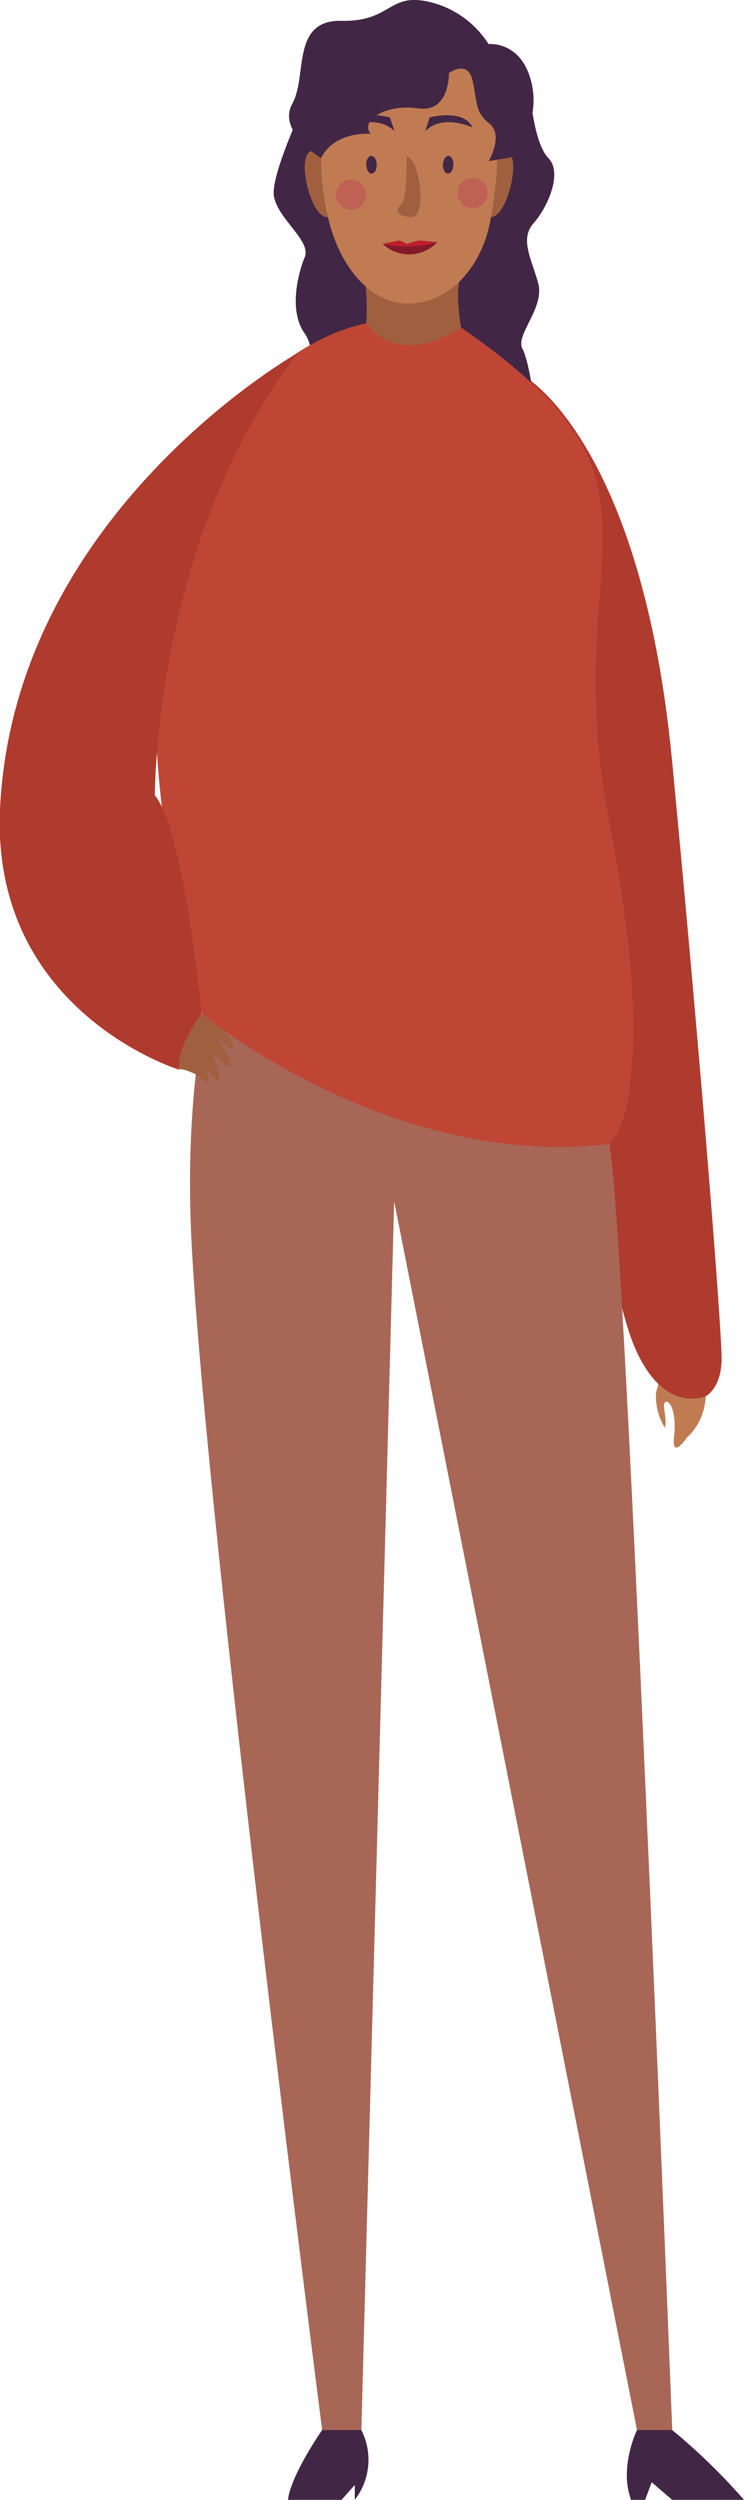 <svg xmlns="http://www.w3.org/2000/svg" width="84.41" height="283.5" viewBox="0 0 84.41 283.5"><defs><style>.a{fill:#c17b53;}.b{fill:#af3a2e;}.c{fill:#422645;}.d{fill:#a86656;}.e{fill:#a06040;}.f{fill:#bf6155;}.g{fill:#bd1e2d;}.h{fill:#841929;}.i{fill:#bf4635;}</style></defs><title>Asset 6Justicia</title><path class="a" d="M76.51,152.69a22.63,22.63,0,0,0-2.08,5.23,6.84,6.84,0,0,0,1,4s.23-.37-.07-2.09,1.57-1,1.11,3.14c-.3,2.69,1.51,0,1.51,0s4.17-3.28.75-10C78.77,153,78.29,151.94,76.51,152.69Z"/><path class="b" d="M59.59,42.75s13.22,7.46,16.67,43.63,5.61,64.37,5.61,67.69-1.75,4.24-1.75,4.24-4.94,2.32-8.26-5.89-8.16-41.87-8.16-41.87S62.64,51.29,59.59,42.75Z"/><path class="c" d="M60.13,10.5s.43,5.74,2.08,7.42-.05,5.56-1.68,7.4-.14,4.19.55,6.89S58.47,38,59.26,39.52s1.27,5.65,1.27,5.65L44.75,48,34.57,46.82s1.84-6.46,0-9-.77-6.79,0-8.65-3-4.27-3.49-6.89S35.59,9.42,35.59,9.42Z"/><path class="d" d="M30.26,96.08S20.05,109,21.75,141.26s14.8,134.32,14.8,134.32H41l3.72-139.33L72.27,275.58h4s-4.54-116.14-6.57-140.67S59.18,96.6,59.18,96.6Z"/><path class="c" d="M36.55,275.58s-3.54,5.06-3.88,7.92h6.08l1.5-1.69v1.69a7.41,7.41,0,0,0,.74-7.92Z"/><path class="c" d="M72.27,275.58s-2.06,4.21-.67,7.92h1.59l.75-2,2.32,2h8.15a69.06,69.06,0,0,0-8.15-7.92Z"/><path class="e" d="M22.91,115a7,7,0,0,1,3.36,3.25c1,2-1.93-1-1.93-1s2.15,3.37,1.88,3.72-2.54-2-2.54-2A7.12,7.12,0,0,1,24.86,122c.09,1.49-.83-.44-1.95-1.14,0,0,1,1,.77,1.69s-.26-.17-1.67-.81-1.62-.45-1.62-.45A5.23,5.23,0,0,1,22.91,115Z"/><path class="e" d="M41.33,31.17s.89,5.6-.52,9.2c0,0,4.44,4.87,12.27.69,0,0-1.83-7.17-.79-9.89S41.33,31.17,41.33,31.17Z"/><path class="e" d="M55.45,18.23s1.89-2.26,2.61-.44-1,7.88-2.87,6.68S55.45,18.23,55.45,18.23Z"/><path class="e" d="M37.35,18.23s-1.89-2.26-2.61-.44,1,7.88,2.87,6.68S37.35,18.23,37.35,18.23Z"/><path class="a" d="M46.37,34.43C41.85,34.43,38.2,30,37,23.68,35.3,15.28,37.3,5.15,45.53,5c8.8-.2,12.66,6.7,10.08,20.14C54.56,30.59,50.71,34.43,46.37,34.43Z"/><path class="c" d="M53.62,14.47s-3.34-1.62-5.37.4l.5-1.56S52.59,12.28,53.62,14.47Z"/><path class="c" d="M50.25,18.68c0,.57.25,1,.58,1s.6-.45.61-1-.25-1-.57-1S50.27,18.11,50.25,18.68Z"/><path class="f" d="M51.94,22.2a1.71,1.71,0,1,0,1.39-2A1.71,1.71,0,0,0,51.94,22.2Z"/><path class="f" d="M38.14,22.4a1.71,1.71,0,1,0,1.39-2A1.72,1.72,0,0,0,38.14,22.4Z"/><path class="c" d="M39.37,14.47s3.34-1.62,5.38.4l-.51-1.56S40.4,12.28,39.37,14.47Z"/><path class="c" d="M42.74,18.68c0,.57-.25,1-.58,1s-.6-.45-.61-1,.25-1,.58-1S42.73,18.11,42.74,18.68Z"/><path class="g" d="M43.41,27.66l1.89-.4.88.4,1.27-.4,2.16.2A10.28,10.28,0,0,1,43.41,27.66Z"/><path class="h" d="M43.41,27.66a4.38,4.38,0,0,0,6.2-.2A12.34,12.34,0,0,1,43.41,27.66Z"/><path class="c" d="M50.93,8.29s.11,4.53-3.48,4-6.68,1.34-5.39,2.89c0,0-4.05-.37-5.64,2.74,0,0-5-3-3.26-6.15S33,2.25,38.73,2.36,44-.84,48.65.2A10.92,10.92,0,0,1,55.43,5s3.74-.41,4.87,4.38-2.24,8.45-2.24,8.45l-2.61.44s1.72-2.94.07-4.26-1.35-2.38-1.9-4.85S50.93,8.29,50.93,8.29Z"/><path class="e" d="M46.14,17.75s.06,5-.63,5.47-.61,1.34,1.17,1.4S47.7,18.06,46.14,17.75Z"/><path class="i" d="M41.55,36.67S4,42.4,22.91,115c0,0,21.37,17.68,46.23,14.75,0,0,6.11-4.67,0-36.42s9.65-37.89-16.85-56.2C52.29,37.1,45.82,42,41.55,36.67Z"/><path class="b" d="M33.82,40S1.54,58.14,0,91.8c-1,23,20.35,29.52,20.35,29.52s-.6-2.17,2.52-6.35c0,0-2-20.88-5.31-24.78C17.6,90.19,17.39,61.23,33.82,40Z"/></svg>